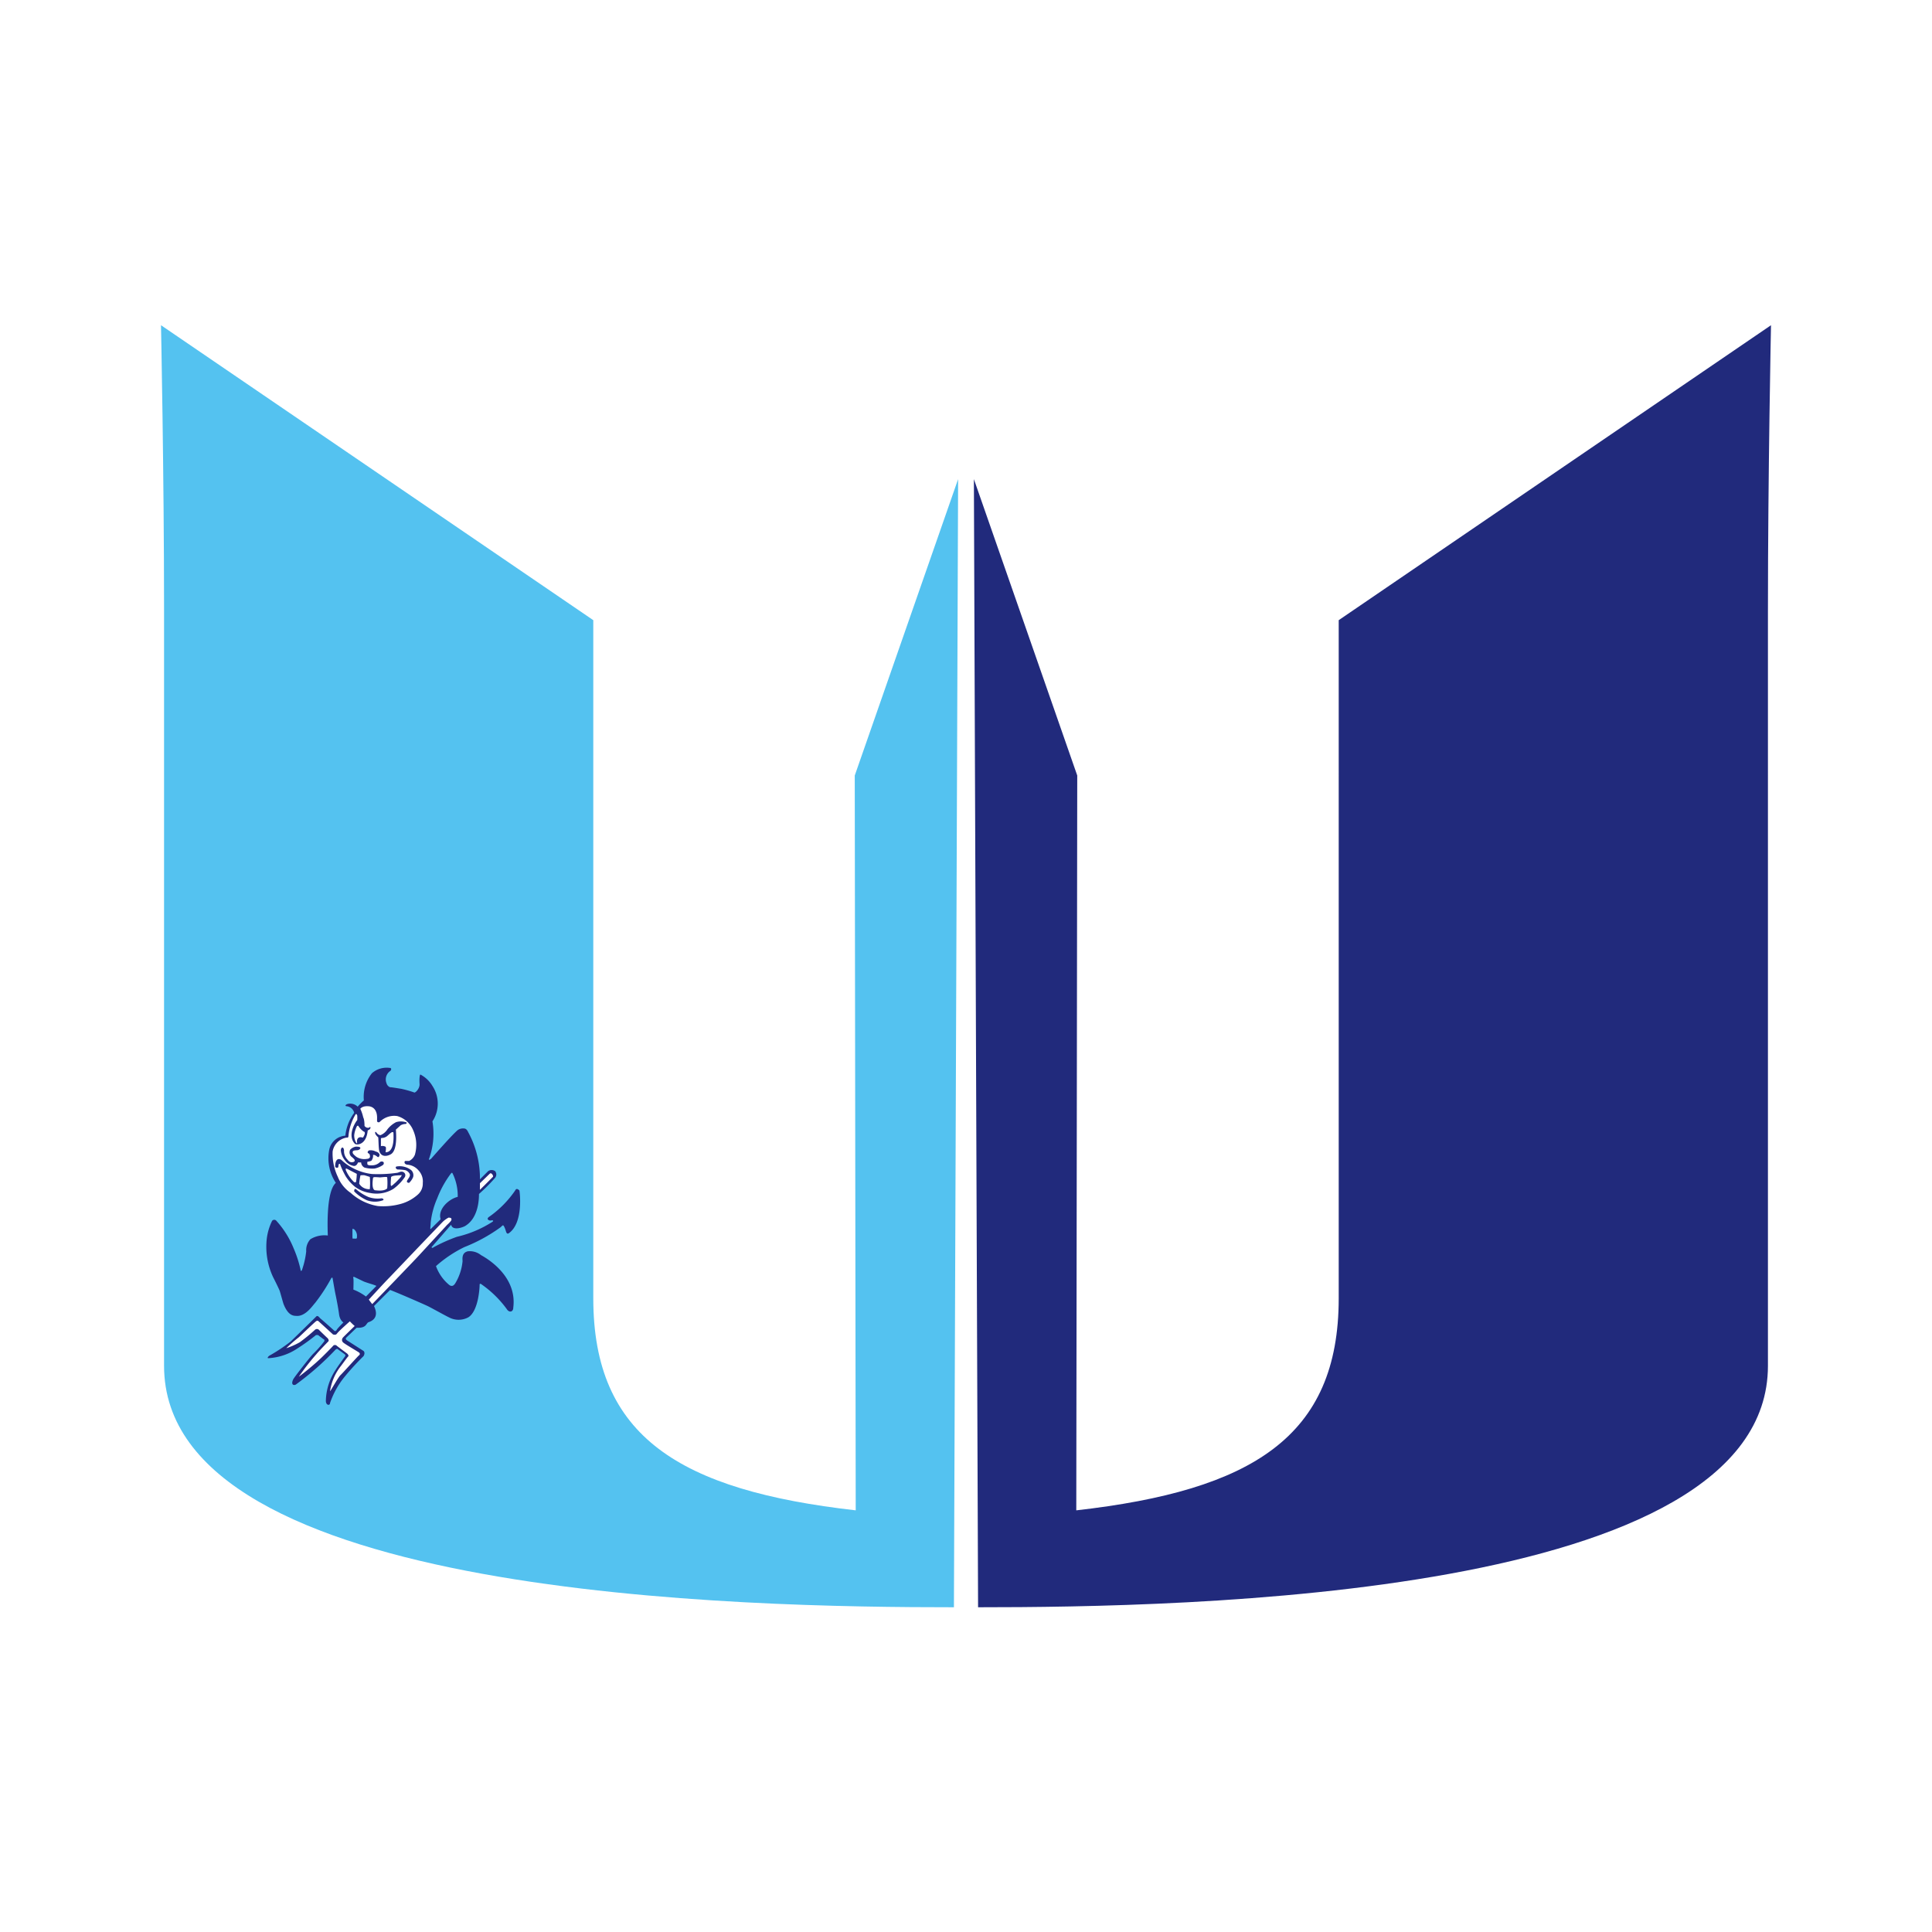 <svg id="dfe5c631-38f3-49ee-80aa-d3803369d537" data-name="レイヤー 1" xmlns="http://www.w3.org/2000/svg" width="120" height="120" viewBox="0 0 120 120"><defs><style>.daa97b2b-290d-4d45-992d-ce8a203108aa{fill:none;stroke:#fff;stroke-linecap:round;stroke-linejoin:round;stroke-width:6px;}.ac6e8106-02ea-4945-aa84-72d7255617f4,.cc70f950-72b6-44b7-9e40-783a20646c23{fill:#54c2f0;}.cc70f950-72b6-44b7-9e40-783a20646c23,.d7a35625-a56f-43aa-8532-92a7f68a3db3{fill-rule:evenodd;}.\36 4e05880-9709-4982-8954-3d8355362713,.d7a35625-a56f-43aa-8532-92a7f68a3db3{fill:#212a7c;}.cf824eb6-920e-4a4e-a8be-ea7909139091{fill:#fff;}</style></defs><title>ico-kobe</title><path class="daa97b2b-290d-4d45-992d-ce8a203108aa" d="M53.09,48.17l0-.25.06,45.89c-10.91-1.24-16.3-4.56-16.3-13.17V38.52L10,20.2s.19,9.21.19,17.7V84.83c0,14.46,36.38,15,49.06,15l.26-70.07Z"/><path class="daa97b2b-290d-4d45-992d-ce8a203108aa" d="M53.09,48.17l0-.25.06,45.89c-10.91-1.24-16.3-4.56-16.3-13.17V38.52L10,20.2s.19,9.21.19,17.7V84.83c0,14.46,36.38,15,49.06,15l.26-70.07Z"/><path class="daa97b2b-290d-4d45-992d-ce8a203108aa" d="M66.91,48.17l0-.25-.06,45.89c10.91-1.24,16.3-4.56,16.3-13.17V38.52L110,20.2s-.19,9.21-.19,17.7V84.83c0,14.46-36.38,15-49.06,15l-.26-70.07Z"/><path class="daa97b2b-290d-4d45-992d-ce8a203108aa" d="M66.91,48.17l0-.25-.06,45.89c10.91-1.24,16.3-4.56,16.3-13.17V38.52L110,20.2s-.19,9.21-.19,17.7V84.83c0,14.46-36.38,15-49.06,15l-.26-70.07Z"/><path class="daa97b2b-290d-4d45-992d-ce8a203108aa" d="M22.6,68.35a2.37,2.37,0,0,1,.5-1.69,1.39,1.39,0,0,1,1.11-.33c.14,0,.09.17,0,.21a.64.64,0,0,0-.2.75.36.36,0,0,0,.22.24c.11,0,.45.06.7.1a6.43,6.43,0,0,1,.81.23c.09,0,.34-.27.32-.53s0-.57.05-.59a1.91,1.91,0,0,1,.75.71,2,2,0,0,1,0,2.2A4.59,4.59,0,0,1,26.64,72c0,.12.19-.1.11,0S28,70.56,28.42,70.2a.56.56,0,0,1,.32-.11c.14,0,.23,0,.34.23a6,6,0,0,1,.73,2.93l.51-.51a.38.38,0,0,1,.43,0,.33.33,0,0,1,0,.42,11.32,11.32,0,0,1-1,1c0,.23,0,1.5-.88,2-.15.08-.76.3-.85-.09L26.8,77.47s.05.08.13,0a10.26,10.26,0,0,1,1.45-.65,7,7,0,0,0,2.22-.94c.1-.11-.08-.08-.13-.07s-.29-.06-.12-.21A6.43,6.43,0,0,0,32,73.94c.09-.2.25,0,.26,0s.29,2-.66,2.66c-.12.08-.16-.07-.19-.17s-.11-.31-.16-.32-.11.09-.19.14a10.15,10.15,0,0,1-2.22,1.21,7.76,7.76,0,0,0-1.76,1.18,2.69,2.69,0,0,0,.81,1.16c.09.07.25.16.41-.13a3.25,3.25,0,0,0,.43-1.33c0-.14-.07-.53.33-.62a1.12,1.12,0,0,1,.82.24c.22.12,2.26,1.23,2,3.26,0,.28-.26.33-.41.08a6.65,6.65,0,0,0-1.61-1.56c-.06,0-.07,0-.07.08s-.05,1.59-.7,2a1.27,1.27,0,0,1-1.21,0c-.16-.07-1.09-.59-1.32-.7s-1.71-.76-2.33-1l-1,1c.35.73-.15.94-.33,1s-.1.38-.75.35l-.63.6c-.05.05-.08.11.06.2l1,.64c.07.06.08.19,0,.32a16.13,16.13,0,0,0-1.18,1.29,5.3,5.3,0,0,0-.9,1.62c0,.18-.26.16-.26-.13a3.61,3.61,0,0,1,.61-1.93c.14-.23.52-.75.58-.83s0-.07,0-.12l-.48-.35s-.06,0-.12.06A17.62,17.62,0,0,1,18.37,86c-.14.07-.32,0-.15-.34.08-.15,1.05-1.39,1.23-1.57a7,7,0,0,0,.7-.79c0-.09,0-.1-.07-.13l-.33-.25c-.05,0-.05,0-.12,0a11.88,11.88,0,0,1-1.12.81,3.61,3.61,0,0,1-1.85.63c-.08,0,0-.13.13-.19a10.24,10.24,0,0,0,1.28-.86c.18-.18,1.45-1.41,1.56-1.53s.21.07.29.13.81.71.85.75.12,0,.15-.07.41-.45.41-.45-.22-.12-.27-.51-.18-1.05-.22-1.23-.17-.94-.18-1-.05-.06-.09,0a10.9,10.9,0,0,1-1,1.53c-.16.17-.61.87-1.19.8-.23,0-.52-.1-.77-.74-.06-.18-.2-.71-.24-.82s-.33-.7-.4-.83a4.43,4.43,0,0,1-.4-2.4,3.48,3.48,0,0,1,.33-1.11.17.17,0,0,1,.27,0,5.77,5.77,0,0,1,1.07,1.71,7.34,7.34,0,0,1,.43,1.33c0,.09.06.09.09,0a5.17,5.17,0,0,0,.26-1.15,1,1,0,0,1,.26-.75,1.66,1.66,0,0,1,1.08-.23c0-.19-.14-2.71.5-3.27a2.77,2.77,0,0,1-.41-2.06,1.09,1.09,0,0,1,1-.87A2.9,2.9,0,0,1,22,69.12a.54.54,0,0,0-.46-.41c-.14,0-.08-.12.09-.15a.67.67,0,0,1,.59.18C22.24,68.69,22.52,68.41,22.6,68.35Z"/><path class="daa97b2b-290d-4d45-992d-ce8a203108aa" d="M22.6,68.35a2.37,2.37,0,0,1,.5-1.69,1.39,1.39,0,0,1,1.11-.33c.14,0,.09.17,0,.21a.64.64,0,0,0-.2.75.36.36,0,0,0,.22.24c.11,0,.45.06.7.1a6.43,6.43,0,0,1,.81.23c.09,0,.34-.27.32-.53s0-.57.05-.59a1.91,1.91,0,0,1,.75.71,2,2,0,0,1,0,2.2A4.59,4.59,0,0,1,26.64,72c0,.12.19-.1.11,0S28,70.56,28.42,70.2a.56.56,0,0,1,.32-.11c.14,0,.23,0,.34.23a6,6,0,0,1,.73,2.93l.51-.51a.38.38,0,0,1,.43,0,.33.33,0,0,1,0,.42,11.32,11.32,0,0,1-1,1c0,.23,0,1.5-.88,2-.15.08-.76.3-.85-.09L26.8,77.47s.05.08.13,0a10.26,10.26,0,0,1,1.45-.65,7,7,0,0,0,2.22-.94c.1-.11-.08-.08-.13-.07s-.29-.06-.12-.21A6.43,6.43,0,0,0,32,73.94c.09-.2.25,0,.26,0s.29,2-.66,2.66c-.12.08-.16-.07-.19-.17s-.11-.31-.16-.32-.11.09-.19.14a10.15,10.15,0,0,1-2.22,1.21,7.76,7.76,0,0,0-1.76,1.18,2.69,2.69,0,0,0,.81,1.16c.09.07.25.16.41-.13a3.25,3.25,0,0,0,.43-1.33c0-.14-.07-.53.33-.62a1.12,1.12,0,0,1,.82.24c.22.12,2.26,1.23,2,3.26,0,.28-.26.33-.41.08a6.65,6.65,0,0,0-1.61-1.56c-.06,0-.07,0-.07.08s-.05,1.59-.7,2a1.27,1.27,0,0,1-1.21,0c-.16-.07-1.09-.59-1.32-.7s-1.71-.76-2.33-1l-1,1c.35.73-.15.94-.33,1s-.1.38-.75.35l-.63.6c-.05.05-.08.11.06.2l1,.64c.07.06.08.19,0,.32a16.13,16.13,0,0,0-1.18,1.29,5.3,5.3,0,0,0-.9,1.62c0,.18-.26.16-.26-.13a3.61,3.61,0,0,1,.61-1.93c.14-.23.52-.75.58-.83s0-.07,0-.12l-.48-.35s-.06,0-.12.06A17.62,17.62,0,0,1,18.37,86c-.14.07-.32,0-.15-.34.08-.15,1.05-1.39,1.23-1.57a7,7,0,0,0,.7-.79c0-.09,0-.1-.07-.13l-.33-.25c-.05,0-.05,0-.12,0a11.88,11.88,0,0,1-1.12.81,3.61,3.61,0,0,1-1.85.63c-.08,0,0-.13.13-.19a10.24,10.24,0,0,0,1.28-.86c.18-.18,1.45-1.41,1.56-1.53s.21.07.29.13.81.71.85.75.12,0,.15-.07.41-.45.41-.45-.22-.12-.27-.51-.18-1.05-.22-1.23-.17-.94-.18-1-.05-.06-.09,0a10.9,10.9,0,0,1-1,1.53c-.16.17-.61.87-1.19.8-.23,0-.52-.1-.77-.74-.06-.18-.2-.71-.24-.82s-.33-.7-.4-.83a4.43,4.43,0,0,1-.4-2.4,3.48,3.48,0,0,1,.33-1.11.17.17,0,0,1,.27,0,5.77,5.77,0,0,1,1.07,1.71,7.34,7.34,0,0,1,.43,1.33c0,.09.06.09.09,0a5.17,5.17,0,0,0,.26-1.15,1,1,0,0,1,.26-.75,1.66,1.66,0,0,1,1.08-.23c0-.19-.14-2.71.5-3.27a2.77,2.77,0,0,1-.41-2.06,1.09,1.09,0,0,1,1-.87A2.9,2.9,0,0,1,22,69.12a.54.54,0,0,0-.46-.41c-.14,0-.08-.12.09-.15a.67.67,0,0,1,.59.18C22.24,68.69,22.52,68.41,22.6,68.35Z"/><path class="daa97b2b-290d-4d45-992d-ce8a203108aa" d="M23.38,79.87c-.15-.08-.66-.21-.82-.29L22,79.31c-.07,0-.07,0-.05.1s0,.65,0,.69a3.21,3.21,0,0,1,.78.43Z"/><path class="daa97b2b-290d-4d45-992d-ce8a203108aa" d="M23.38,79.87c-.15-.08-.66-.21-.82-.29L22,79.31c-.07,0-.07,0-.05.1s0,.65,0,.69a3.21,3.21,0,0,1,.78.43Z"/><path class="daa97b2b-290d-4d45-992d-ce8a203108aa" d="M21.89,76.83s0-.45,0-.49,0,0,.09,0a.55.55,0,0,1,.19.48c0,.09,0,.13-.15.11l-.12,0S21.89,76.83,21.89,76.83Z"/><path class="daa97b2b-290d-4d45-992d-ce8a203108aa" d="M21.89,76.83s0-.45,0-.49,0,0,.09,0a.55.55,0,0,1,.19.48c0,.09,0,.13-.15.11l-.12,0S21.89,76.83,21.89,76.83Z"/><path class="daa97b2b-290d-4d45-992d-ce8a203108aa" d="M28.43,74.34c-.53.12-1.26.76-1.06,1.39l-.62.61c-.05,0,0-.18,0-.39a5.12,5.12,0,0,1,.41-1.53A6.27,6.27,0,0,1,28,72.9c.06-.07.08-.08.12,0A3.16,3.16,0,0,1,28.43,74.34Z"/><path class="daa97b2b-290d-4d45-992d-ce8a203108aa" d="M28.43,74.34c-.53.12-1.26.76-1.06,1.39l-.62.61c-.05,0,0-.18,0-.39a5.12,5.12,0,0,1,.41-1.53A6.27,6.27,0,0,1,28,72.9c.06-.07.08-.08.12,0A3.16,3.16,0,0,1,28.43,74.34Z"/><path class="daa97b2b-290d-4d45-992d-ce8a203108aa" d="M29.81,73.49c0,.05,0,.41,0,.41s.77-.76.81-.81-.09-.28-.19-.2Z"/><path class="daa97b2b-290d-4d45-992d-ce8a203108aa" d="M29.81,73.49c0,.05,0,.41,0,.41s.77-.76.81-.81-.09-.28-.19-.2Z"/><path class="daa97b2b-290d-4d45-992d-ce8a203108aa" d="M27.5,75.89a1.5,1.5,0,0,1,.36-.26c.06,0,.26,0,.15.2a2,2,0,0,1-.24.25L26,78c-.12.14-2.77,2.89-2.88,3a3.4,3.4,0,0,1-.21-.28s1-1.09,1.25-1.34l1.68-1.76C26,77.45,27.45,75.94,27.5,75.89Z"/><path class="daa97b2b-290d-4d45-992d-ce8a203108aa" d="M27.5,75.89a1.5,1.5,0,0,1,.36-.26c.06,0,.26,0,.15.2a2,2,0,0,1-.24.25L26,78c-.12.14-2.77,2.89-2.88,3a3.4,3.4,0,0,1-.21-.28s1-1.09,1.25-1.34l1.68-1.76C26,77.45,27.45,75.94,27.5,75.89Z"/><path class="daa97b2b-290d-4d45-992d-ce8a203108aa" d="M23.58,69.69a1.26,1.26,0,0,1,1.09-.37,1.52,1.52,0,0,1,1,.9,2.23,2.23,0,0,1,.1,1.5.73.73,0,0,1-.36.39l-.23,0c-.07,0-.11.19.11.23a1,1,0,0,1,.7.35,1,1,0,0,1,.27.79.9.9,0,0,1-.31.72,2.65,2.65,0,0,1-1,.56,4.09,4.09,0,0,1-1.48.15,3.31,3.31,0,0,1-1.69-.82,2.17,2.17,0,0,1-.8-1,3.36,3.36,0,0,1-.32-1.57,1.05,1.05,0,0,1,.86-.86c.11,0,.12,0,.13-.17a3.2,3.2,0,0,1,.42-1.25c.06-.11.1,0,.12.05a2.66,2.66,0,0,1,0,.28c-.09.09-.65.94-.15,1.47.08.09.71.12.8-.83,0,0,.16-.05.17-.16s-.08,0-.13,0a.27.27,0,0,1-.24-.12c0-.08,0-.38-.08-.53a2.55,2.55,0,0,0-.18-.53s.1-.18.48-.16c.21,0,.59.13.56.79,0,.08,0,.12,0,.15A.11.11,0,0,0,23.58,69.69Z"/><path class="daa97b2b-290d-4d45-992d-ce8a203108aa" d="M23.58,69.69a1.26,1.26,0,0,1,1.09-.37,1.52,1.52,0,0,1,1,.9,2.23,2.23,0,0,1,.1,1.5.73.73,0,0,1-.36.39l-.23,0c-.07,0-.11.19.11.23a1,1,0,0,1,.7.35,1,1,0,0,1,.27.79.9.9,0,0,1-.31.72,2.65,2.65,0,0,1-1,.56,4.09,4.09,0,0,1-1.48.15,3.31,3.31,0,0,1-1.69-.82,2.17,2.17,0,0,1-.8-1,3.36,3.36,0,0,1-.32-1.57,1.05,1.05,0,0,1,.86-.86c.11,0,.12,0,.13-.17a3.2,3.2,0,0,1,.42-1.25c.06-.11.1,0,.12.05a2.66,2.66,0,0,1,0,.28c-.09.09-.65.94-.15,1.47.08.09.71.12.8-.83,0,0,.16-.05.17-.16s-.08,0-.13,0a.27.27,0,0,1-.24-.12c0-.08,0-.38-.08-.53a2.55,2.55,0,0,0-.18-.53s.1-.18.48-.16c.21,0,.59.13.56.79,0,.08,0,.12,0,.15A.11.11,0,0,0,23.58,69.69Z"/><path class="daa97b2b-290d-4d45-992d-ce8a203108aa" d="M22.25,69.92a1.15,1.15,0,0,0,.35.37c.06,0,.06.07.06.12a.72.72,0,0,1-.12.25c-.35-.11-.39.17-.36.31S22,70.9,22,70.51a1.6,1.6,0,0,1,.18-.58S22.25,69.92,22.25,69.92Z"/><path class="daa97b2b-290d-4d45-992d-ce8a203108aa" d="M22.25,69.92a1.15,1.15,0,0,0,.35.37c.06,0,.06.07.06.12a.72.72,0,0,1-.12.25c-.35-.11-.39.17-.36.31S22,70.9,22,70.51a1.6,1.6,0,0,1,.18-.58S22.25,69.92,22.25,69.92Z"/><path class="daa97b2b-290d-4d45-992d-ce8a203108aa" d="M23.49,70.64s-.18-.15-.19-.27.07-.05.1,0,.17.16.25.13a.94.94,0,0,0,.41-.35,1.62,1.62,0,0,1,.54-.45,1,1,0,0,1,.6,0c.08,0,.07.1,0,.11a.68.68,0,0,0-.31.08l-.3.27c0,.13.13,1.26-.31,1.53-.24.14-.6.19-.72-.19C23.51,71.35,23.51,70.66,23.49,70.64Z"/><path class="daa97b2b-290d-4d45-992d-ce8a203108aa" d="M23.49,70.64s-.18-.15-.19-.27.07-.05.1,0,.17.16.25.13a.94.94,0,0,0,.41-.35,1.62,1.62,0,0,1,.54-.45,1,1,0,0,1,.6,0c.08,0,.07.1,0,.11a.68.68,0,0,0-.31.08l-.3.27c0,.13.13,1.26-.31,1.53-.24.14-.6.19-.72-.19C23.51,71.35,23.51,70.66,23.49,70.64Z"/><path class="daa97b2b-290d-4d45-992d-ce8a203108aa" d="M23.66,71.19s0-.39,0-.43,0-.08.07-.08a.53.53,0,0,0,.32-.12c.07-.06.24-.23.31-.24s.08,0,.08.12.08,1.13-.49,1.13c0-.06.05-.28,0-.34A.37.37,0,0,0,23.66,71.19Z"/><path class="daa97b2b-290d-4d45-992d-ce8a203108aa" d="M23.66,71.19s0-.39,0-.43,0-.08.07-.08a.53.53,0,0,0,.32-.12c.07-.06.24-.23.31-.24s.08,0,.08.12.08,1.13-.49,1.13c0-.06.05-.28,0-.34A.37.37,0,0,0,23.66,71.19Z"/><path class="daa97b2b-290d-4d45-992d-ce8a203108aa" d="M22.1,71.22c.07,0,.26,0,.28.07s-.09.14-.17.15-.28,0-.3.09,0,.14.22.32a.92.92,0,0,0,.66.13s.2,0,.19-.16-.06-.16-.12-.2,0-.16.09-.17a.67.67,0,0,1,.4.08c.06,0,.28.11.21.27s-.15,0-.19,0a.29.29,0,0,0-.2-.07.48.48,0,0,1-.11.37,1.2,1.2,0,0,1-.24.06.56.56,0,0,0,0,.15s0,.09.31.07a.69.69,0,0,0,.47-.2.18.18,0,0,1,.22,0,.14.14,0,0,1-.05.19,1.4,1.4,0,0,1-.5.21,1.83,1.83,0,0,1-.63-.06.38.38,0,0,1-.21-.32s-.18,0-.19,0-.07.23-.26.22a.85.85,0,0,1-.54-.33,1.13,1.13,0,0,1-.27-.64c0-.18.16-.28.2,0a.74.74,0,0,0,.2.56c.08.1.16.21.35.17S22,72,22,72a1.9,1.9,0,0,0-.2-.18.38.38,0,0,1-.05-.41A.63.63,0,0,1,22.1,71.22Z"/><path class="daa97b2b-290d-4d45-992d-ce8a203108aa" d="M22.1,71.22c.07,0,.26,0,.28.07s-.09.14-.17.15-.28,0-.3.09,0,.14.22.32a.92.92,0,0,0,.66.13s.2,0,.19-.16-.06-.16-.12-.2,0-.16.09-.17a.67.67,0,0,1,.4.08c.06,0,.28.11.21.27s-.15,0-.19,0a.29.29,0,0,0-.2-.07.48.48,0,0,1-.11.37,1.2,1.2,0,0,1-.24.06.56.56,0,0,0,0,.15s0,.09.31.07a.69.69,0,0,0,.47-.2.18.18,0,0,1,.22,0,.14.14,0,0,1-.05.19,1.4,1.4,0,0,1-.5.21,1.83,1.83,0,0,1-.63-.06.38.38,0,0,1-.21-.32s-.18,0-.19,0-.07.23-.26.22a.85.85,0,0,1-.54-.33,1.13,1.13,0,0,1-.27-.64c0-.18.16-.28.2,0a.74.74,0,0,0,.2.56c.08.1.16.21.35.17S22,72,22,72a1.9,1.9,0,0,0-.2-.18.38.38,0,0,1-.05-.41A.63.63,0,0,1,22.1,71.22Z"/><path class="daa97b2b-290d-4d45-992d-ce8a203108aa" d="M20.82,72.39c0-.16.07-.53.38-.35a3,3,0,0,0,.57.43,3.37,3.37,0,0,0,1.33.45,8.2,8.2,0,0,0,1.53-.07c.12,0,.25-.12.4-.06a.22.22,0,0,1,.1.34,3,3,0,0,1-.69.71A2,2,0,0,1,23,74.1a2.1,2.1,0,0,1-.94-.38,2.58,2.58,0,0,1-.6-.68,5,5,0,0,1-.32-.68c0-.07-.09-.12-.11,0s0,.18-.12.17S20.82,72.39,20.82,72.39Z"/><path class="daa97b2b-290d-4d45-992d-ce8a203108aa" d="M20.82,72.39c0-.16.07-.53.38-.35a3,3,0,0,0,.57.43,3.37,3.37,0,0,0,1.33.45,8.2,8.2,0,0,0,1.53-.07c.12,0,.25-.12.4-.06a.22.22,0,0,1,.1.34,3,3,0,0,1-.69.71A2,2,0,0,1,23,74.1a2.1,2.1,0,0,1-.94-.38,2.58,2.58,0,0,1-.6-.68,5,5,0,0,1-.32-.68c0-.07-.09-.12-.11,0s0,.18-.12.17S20.82,72.39,20.82,72.39Z"/><path class="daa97b2b-290d-4d45-992d-ce8a203108aa" d="M21.56,72.6l.6.31a3.37,3.37,0,0,1-.05.52s-.07,0-.11,0a2.26,2.26,0,0,1-.52-.75C21.46,72.58,21.48,72.56,21.56,72.6Z"/><path class="daa97b2b-290d-4d45-992d-ce8a203108aa" d="M21.56,72.6l.6.31a3.37,3.37,0,0,1-.05.52s-.07,0-.11,0a2.26,2.26,0,0,1-.52-.75C21.46,72.58,21.48,72.56,21.56,72.6Z"/><path class="daa97b2b-290d-4d45-992d-ce8a203108aa" d="M22.39,73a4.34,4.34,0,0,0-.08.52.71.71,0,0,0,.66.34,4.63,4.63,0,0,0,0-.76s-.25-.08-.32-.1S22.4,73,22.39,73Z"/><path class="daa97b2b-290d-4d45-992d-ce8a203108aa" d="M22.39,73a4.34,4.34,0,0,0-.08.52.71.71,0,0,0,.66.34,4.63,4.63,0,0,0,0-.76s-.25-.08-.32-.1S22.4,73,22.39,73Z"/><path class="daa97b2b-290d-4d45-992d-ce8a203108aa" d="M23.17,73.17s-.12.69.12.76c.07,0,.56.09.76-.12a3.83,3.83,0,0,0,0-.68c0-.06-.37,0-.45,0C23.21,73.1,23.19,73.11,23.17,73.17Z"/><path class="daa97b2b-290d-4d45-992d-ce8a203108aa" d="M23.17,73.17s-.12.69.12.76c.07,0,.56.09.76-.12a3.83,3.83,0,0,0,0-.68c0-.06-.37,0-.45,0C23.21,73.1,23.19,73.11,23.17,73.17Z"/><path class="daa97b2b-290d-4d45-992d-ce8a203108aa" d="M24.29,73.13c0,.06-.05.49,0,.53s.59-.5.64-.61S24.9,73,24.86,73,24.28,73,24.29,73.13Z"/><path class="daa97b2b-290d-4d45-992d-ce8a203108aa" d="M24.29,73.13c0,.06-.05.49,0,.53s.59-.5.64-.61S24.9,73,24.86,73,24.28,73,24.29,73.13Z"/><path class="daa97b2b-290d-4d45-992d-ce8a203108aa" d="M24.72,72.64c-.12,0-.21-.17-.07-.19a1.16,1.16,0,0,1,.89.23.43.43,0,0,1,.12.43,1,1,0,0,1-.25.36s-.17,0-.13-.12.23-.28.17-.43a.46.46,0,0,0-.28-.24A3.15,3.15,0,0,0,24.72,72.64Z"/><path class="daa97b2b-290d-4d45-992d-ce8a203108aa" d="M24.72,72.64c-.12,0-.21-.17-.07-.19a1.16,1.16,0,0,1,.89.23.43.43,0,0,1,.12.43,1,1,0,0,1-.25.36s-.17,0-.13-.12.23-.28.17-.43a.46.46,0,0,0-.28-.24A3.15,3.15,0,0,0,24.72,72.64Z"/><path class="daa97b2b-290d-4d45-992d-ce8a203108aa" d="M22,74c0-.05,0-.21.12-.13a3,3,0,0,0,.77.48,1.68,1.68,0,0,0,.8.08c.09,0,.18.07.1.12a1.46,1.46,0,0,1-1,0A2.61,2.61,0,0,1,22,74Z"/><path class="daa97b2b-290d-4d45-992d-ce8a203108aa" d="M22,74c0-.05,0-.21.12-.13a3,3,0,0,0,.77.48,1.68,1.68,0,0,0,.8.08c.09,0,.18.07.1.12a1.46,1.46,0,0,1-1,0A2.61,2.61,0,0,1,22,74Z"/><path class="daa97b2b-290d-4d45-992d-ce8a203108aa" d="M21.73,82.07a3.73,3.73,0,0,0,.3.29s-.67.65-.73.72-.09.19,0,.29,1,.62,1,.64a.1.1,0,0,1,0,.17c-.08.06-1,1.09-1.15,1.23s-.62,1-.65,1a3.28,3.28,0,0,1,.67-1.56c.08-.1.42-.58.46-.6s0-.12-.06-.17-.61-.45-.66-.5a.16.16,0,0,0-.21,0c-.06.08-.72.74-.81.82a16.62,16.62,0,0,1-1.33,1.11,14.89,14.89,0,0,1,1.1-1.41c.11-.14.7-.75.74-.79s0-.15-.07-.21-.49-.47-.53-.51a.18.18,0,0,0-.23,0,11.45,11.45,0,0,1-.95.78,4.61,4.61,0,0,1-.84.37,9.41,9.41,0,0,1,.78-.68c.14-.13,1.05-1,1.08-1a.11.11,0,0,1,.14,0l.91.83c.06,0,.16.06.25-.07S21.73,82.07,21.73,82.07Z"/><path class="daa97b2b-290d-4d45-992d-ce8a203108aa" d="M21.73,82.07a3.73,3.73,0,0,0,.3.29s-.67.65-.73.72-.09.19,0,.29,1,.62,1,.64a.1.1,0,0,1,0,.17c-.08.06-1,1.09-1.15,1.23s-.62,1-.65,1a3.28,3.28,0,0,1,.67-1.56c.08-.1.42-.58.46-.6s0-.12-.06-.17-.61-.45-.66-.5a.16.16,0,0,0-.21,0c-.06.08-.72.74-.81.82a16.62,16.62,0,0,1-1.33,1.11,14.89,14.89,0,0,1,1.1-1.41c.11-.14.7-.75.74-.79s0-.15-.07-.21-.49-.47-.53-.51a.18.18,0,0,0-.23,0,11.45,11.45,0,0,1-.95.78,4.61,4.61,0,0,1-.84.37,9.41,9.41,0,0,1,.78-.68c.14-.13,1.05-1,1.08-1a.11.11,0,0,1,.14,0l.91.83c.06,0,.16.06.25-.07S21.73,82.07,21.73,82.07Z"/><path class="cc70f950-72b6-44b7-9e40-783a20646c23" d="M53.09,48.17l0-.25.06,45.89c-10.91-1.24-16.3-4.56-16.3-13.17V38.52L10,20.2s.19,9.21.19,17.7V84.83c0,14.46,36.38,15,49.06,15l.26-70.07Z"/><path class="d7a35625-a56f-43aa-8532-92a7f68a3db3" d="M66.91,48.17l0-.25-.06,45.89c10.91-1.24,16.3-4.56,16.3-13.17V38.52L110,20.2s-.19,9.21-.19,17.7V84.83c0,14.46-36.38,15-49.06,15l-.26-70.07Z"/><path class="64e05880-9709-4982-8954-3d8355362713" d="M22.6,68.35a2.37,2.37,0,0,1,.5-1.69,1.39,1.39,0,0,1,1.11-.33c.14,0,.09.17,0,.21a.64.64,0,0,0-.2.75.36.36,0,0,0,.22.24c.11,0,.45.06.7.1a6.43,6.43,0,0,1,.81.23c.09,0,.34-.27.32-.53s0-.57.05-.59a1.91,1.91,0,0,1,.75.71,2,2,0,0,1,0,2.2A4.59,4.59,0,0,1,26.64,72c0,.12.19-.1.11,0S28,70.56,28.42,70.2a.56.56,0,0,1,.32-.11c.14,0,.23,0,.34.23a6,6,0,0,1,.73,2.93l.51-.51a.38.38,0,0,1,.43,0,.33.33,0,0,1,0,.42,11.32,11.32,0,0,1-1,1c0,.23,0,1.5-.88,2-.15.08-.76.3-.85-.09L26.8,77.47s.05.08.13,0a10.26,10.26,0,0,1,1.45-.65,7,7,0,0,0,2.22-.94c.1-.11-.08-.08-.13-.07s-.29-.06-.12-.21A6.43,6.43,0,0,0,32,73.94c.09-.2.25,0,.26,0s.29,2-.66,2.66c-.12.08-.16-.07-.19-.17s-.11-.31-.16-.32-.11.09-.19.14a10.15,10.15,0,0,1-2.22,1.21,7.76,7.76,0,0,0-1.76,1.18,2.69,2.69,0,0,0,.81,1.16c.09.07.25.16.41-.13a3.25,3.25,0,0,0,.43-1.33c0-.14-.07-.53.33-.62a1.12,1.12,0,0,1,.82.24c.22.12,2.26,1.23,2,3.26,0,.28-.26.33-.41.08a6.65,6.65,0,0,0-1.61-1.56c-.06,0-.07,0-.07.08s-.05,1.59-.7,2a1.27,1.27,0,0,1-1.21,0c-.16-.07-1.09-.59-1.32-.7s-1.71-.76-2.33-1l-1,1c.35.73-.15.94-.33,1s-.1.38-.75.35l-.63.6c-.05.05-.08.11.06.2l1,.64c.07.06.08.19,0,.32a16.13,16.13,0,0,0-1.18,1.29,5.3,5.3,0,0,0-.9,1.62c0,.18-.26.16-.26-.13a3.61,3.61,0,0,1,.61-1.93c.14-.23.52-.75.58-.83s0-.07,0-.12l-.48-.35s-.06,0-.12.06A17.62,17.62,0,0,1,18.37,86c-.14.07-.32,0-.15-.34.08-.15,1.05-1.39,1.23-1.57a7,7,0,0,0,.7-.79c0-.09,0-.1-.07-.13l-.33-.25c-.05,0-.05,0-.12,0a11.88,11.88,0,0,1-1.12.81,3.61,3.61,0,0,1-1.85.63c-.08,0,0-.13.13-.19a10.24,10.24,0,0,0,1.28-.86c.18-.18,1.45-1.41,1.56-1.53s.21.07.29.13.81.71.85.75.12,0,.15-.07.41-.45.41-.45-.22-.12-.27-.51-.18-1.05-.22-1.23-.17-.94-.18-1-.05-.06-.09,0a10.9,10.9,0,0,1-1,1.53c-.16.17-.61.87-1.19.8-.23,0-.52-.1-.77-.74-.06-.18-.2-.71-.24-.82s-.33-.7-.4-.83a4.43,4.43,0,0,1-.4-2.4,3.48,3.48,0,0,1,.33-1.11.17.17,0,0,1,.27,0,5.77,5.77,0,0,1,1.07,1.71,7.34,7.34,0,0,1,.43,1.33c0,.09.06.09.09,0a5.17,5.17,0,0,0,.26-1.15,1,1,0,0,1,.26-.75,1.66,1.66,0,0,1,1.08-.23c0-.19-.14-2.71.5-3.27a2.77,2.77,0,0,1-.41-2.06,1.09,1.09,0,0,1,1-.87A2.9,2.9,0,0,1,22,69.12a.54.54,0,0,0-.46-.41c-.14,0-.08-.12.09-.15a.67.67,0,0,1,.59.18C22.24,68.69,22.52,68.41,22.6,68.35Z"/><path class="ac6e8106-02ea-4945-aa84-72d7255617f4" d="M23.38,79.87c-.15-.08-.66-.21-.82-.29L22,79.31c-.07,0-.07,0-.05.1s0,.65,0,.69a3.21,3.21,0,0,1,.78.43Z"/><path class="ac6e8106-02ea-4945-aa84-72d7255617f4" d="M21.89,76.83s0-.45,0-.49,0,0,.09,0a.55.55,0,0,1,.19.48c0,.09,0,.13-.15.11l-.12,0S21.89,76.83,21.89,76.83Z"/><path class="ac6e8106-02ea-4945-aa84-72d7255617f4" d="M28.43,74.34c-.53.12-1.26.76-1.06,1.39l-.62.61c-.05,0,0-.18,0-.39a5.12,5.12,0,0,1,.41-1.53A6.27,6.27,0,0,1,28,72.9c.06-.07.08-.08.12,0A3.16,3.16,0,0,1,28.43,74.34Z"/><path class="cf824eb6-920e-4a4e-a8be-ea7909139091" d="M29.81,73.49c0,.05,0,.41,0,.41s.77-.76.81-.81-.09-.28-.19-.2Z"/><path class="cf824eb6-920e-4a4e-a8be-ea7909139091" d="M27.5,75.89a1.5,1.5,0,0,1,.36-.26c.06,0,.26,0,.15.2a2,2,0,0,1-.24.25L26,78c-.12.14-2.77,2.89-2.88,3a3.4,3.4,0,0,1-.21-.28s1-1.09,1.25-1.34l1.68-1.76C26,77.45,27.45,75.94,27.5,75.89Z"/><path class="cf824eb6-920e-4a4e-a8be-ea7909139091" d="M23.58,69.69a1.26,1.26,0,0,1,1.09-.37,1.52,1.52,0,0,1,1,.9,2.23,2.23,0,0,1,.1,1.5.73.73,0,0,1-.36.39l-.23,0c-.07,0-.11.19.11.23a1,1,0,0,1,.7.35,1,1,0,0,1,.27.79.9.9,0,0,1-.31.72,2.65,2.65,0,0,1-1,.56,4.09,4.09,0,0,1-1.48.15,3.31,3.31,0,0,1-1.69-.82,2.17,2.17,0,0,1-.8-1,3.36,3.36,0,0,1-.32-1.57,1.05,1.05,0,0,1,.86-.86c.11,0,.12,0,.13-.17a3.2,3.2,0,0,1,.42-1.25c.06-.11.1,0,.12.05a2.66,2.66,0,0,1,0,.28c-.09.09-.65.94-.15,1.47.08.09.71.12.8-.83,0,0,.16-.05.17-.16s-.08,0-.13,0a.27.27,0,0,1-.24-.12c0-.08,0-.38-.08-.53a2.55,2.55,0,0,0-.18-.53s.1-.18.48-.16c.21,0,.59.13.56.79,0,.08,0,.12,0,.15A.11.11,0,0,0,23.58,69.69Z"/><path class="cf824eb6-920e-4a4e-a8be-ea7909139091" d="M22.25,69.92a1.15,1.15,0,0,0,.35.37c.06,0,.06.07.06.12a.72.72,0,0,1-.12.25c-.35-.11-.39.17-.36.31S22,70.9,22,70.51a1.6,1.6,0,0,1,.18-.58S22.25,69.92,22.25,69.92Z"/><path class="64e05880-9709-4982-8954-3d8355362713" d="M23.49,70.64s-.18-.15-.19-.27.07-.05.1,0,.17.16.25.13a.94.94,0,0,0,.41-.35,1.62,1.62,0,0,1,.54-.45,1,1,0,0,1,.6,0c.08,0,.07.1,0,.11a.68.68,0,0,0-.31.08l-.3.27c0,.13.13,1.26-.31,1.53-.24.14-.6.19-.72-.19C23.51,71.35,23.51,70.66,23.49,70.64Z"/><path class="cf824eb6-920e-4a4e-a8be-ea7909139091" d="M23.66,71.19s0-.39,0-.43,0-.08.07-.08a.53.53,0,0,0,.32-.12c.07-.06.24-.23.31-.24s.08,0,.08.12.08,1.13-.49,1.13c0-.06.05-.28,0-.34A.37.37,0,0,0,23.66,71.19Z"/><path class="64e05880-9709-4982-8954-3d8355362713" d="M22.1,71.22c.07,0,.26,0,.28.07s-.09.14-.17.15-.28,0-.3.09,0,.14.22.32a.92.92,0,0,0,.66.13s.2,0,.19-.16-.06-.16-.12-.2,0-.16.09-.17a.67.67,0,0,1,.4.08c.06,0,.28.11.21.27s-.15,0-.19,0a.29.29,0,0,0-.2-.07.48.48,0,0,1-.11.37,1.2,1.2,0,0,1-.24.06.56.56,0,0,0,0,.15s0,.09.31.07a.69.69,0,0,0,.47-.2.18.18,0,0,1,.22,0,.14.14,0,0,1-.05.19,1.4,1.4,0,0,1-.5.21,1.83,1.83,0,0,1-.63-.06.38.38,0,0,1-.21-.32s-.18,0-.19,0-.07.23-.26.22a.85.85,0,0,1-.54-.33,1.13,1.13,0,0,1-.27-.64c0-.18.16-.28.2,0a.74.74,0,0,0,.2.56c.08.1.16.21.35.17S22,72,22,72a1.9,1.9,0,0,0-.2-.18.38.38,0,0,1-.05-.41A.63.63,0,0,1,22.1,71.22Z"/><path class="64e05880-9709-4982-8954-3d8355362713" d="M20.82,72.39c0-.16.07-.53.38-.35a3,3,0,0,0,.57.43,3.37,3.37,0,0,0,1.33.45,8.2,8.2,0,0,0,1.53-.07c.12,0,.25-.12.4-.06a.22.22,0,0,1,.1.34,3,3,0,0,1-.69.71A2,2,0,0,1,23,74.1a2.1,2.1,0,0,1-.94-.38,2.58,2.58,0,0,1-.6-.68,5,5,0,0,1-.32-.68c0-.07-.09-.12-.11,0s0,.18-.12.17S20.82,72.39,20.82,72.39Z"/><path class="cf824eb6-920e-4a4e-a8be-ea7909139091" d="M21.56,72.6l.6.31a3.37,3.37,0,0,1-.05.52s-.07,0-.11,0a2.26,2.26,0,0,1-.52-.75C21.46,72.58,21.48,72.56,21.56,72.6Z"/><path class="cf824eb6-920e-4a4e-a8be-ea7909139091" d="M22.39,73a4.34,4.34,0,0,0-.08.52.71.71,0,0,0,.66.34,4.63,4.63,0,0,0,0-.76s-.25-.08-.32-.1S22.4,73,22.39,73Z"/><path class="cf824eb6-920e-4a4e-a8be-ea7909139091" d="M23.17,73.17s-.12.69.12.76c.07,0,.56.09.76-.12a3.83,3.83,0,0,0,0-.68c0-.06-.37,0-.45,0C23.21,73.1,23.19,73.11,23.17,73.17Z"/><path class="cf824eb6-920e-4a4e-a8be-ea7909139091" d="M24.29,73.13c0,.06-.05.49,0,.53s.59-.5.64-.61S24.9,73,24.86,73,24.28,73,24.29,73.13Z"/><path class="64e05880-9709-4982-8954-3d8355362713" d="M24.72,72.64c-.12,0-.21-.17-.07-.19a1.16,1.16,0,0,1,.89.23.43.43,0,0,1,.12.43,1,1,0,0,1-.25.36s-.17,0-.13-.12.23-.28.17-.43a.46.46,0,0,0-.28-.24A3.15,3.15,0,0,0,24.72,72.64Z"/><path class="64e05880-9709-4982-8954-3d8355362713" d="M22,74c0-.05,0-.21.12-.13a3,3,0,0,0,.77.48,1.68,1.68,0,0,0,.8.08c.09,0,.18.07.1.12a1.46,1.46,0,0,1-1,0A2.61,2.61,0,0,1,22,74Z"/><path class="cf824eb6-920e-4a4e-a8be-ea7909139091" d="M21.73,82.07a3.73,3.73,0,0,0,.3.29s-.67.65-.73.72-.09.19,0,.29,1,.62,1,.64a.1.1,0,0,1,0,.17c-.08.06-1,1.09-1.15,1.23s-.62,1-.65,1a3.28,3.28,0,0,1,.67-1.56c.08-.1.42-.58.46-.6s0-.12-.06-.17-.61-.45-.66-.5a.16.16,0,0,0-.21,0c-.06.08-.72.74-.81.82a16.62,16.62,0,0,1-1.33,1.11,14.89,14.89,0,0,1,1.1-1.41c.11-.14.7-.75.74-.79s0-.15-.07-.21-.49-.47-.53-.51a.18.18,0,0,0-.23,0,11.45,11.45,0,0,1-.95.78,4.61,4.61,0,0,1-.84.37,9.41,9.41,0,0,1,.78-.68c.14-.13,1.05-1,1.08-1a.11.11,0,0,1,.14,0l.91.83c.06,0,.16.06.25-.07S21.73,82.07,21.73,82.07Z"/></svg>